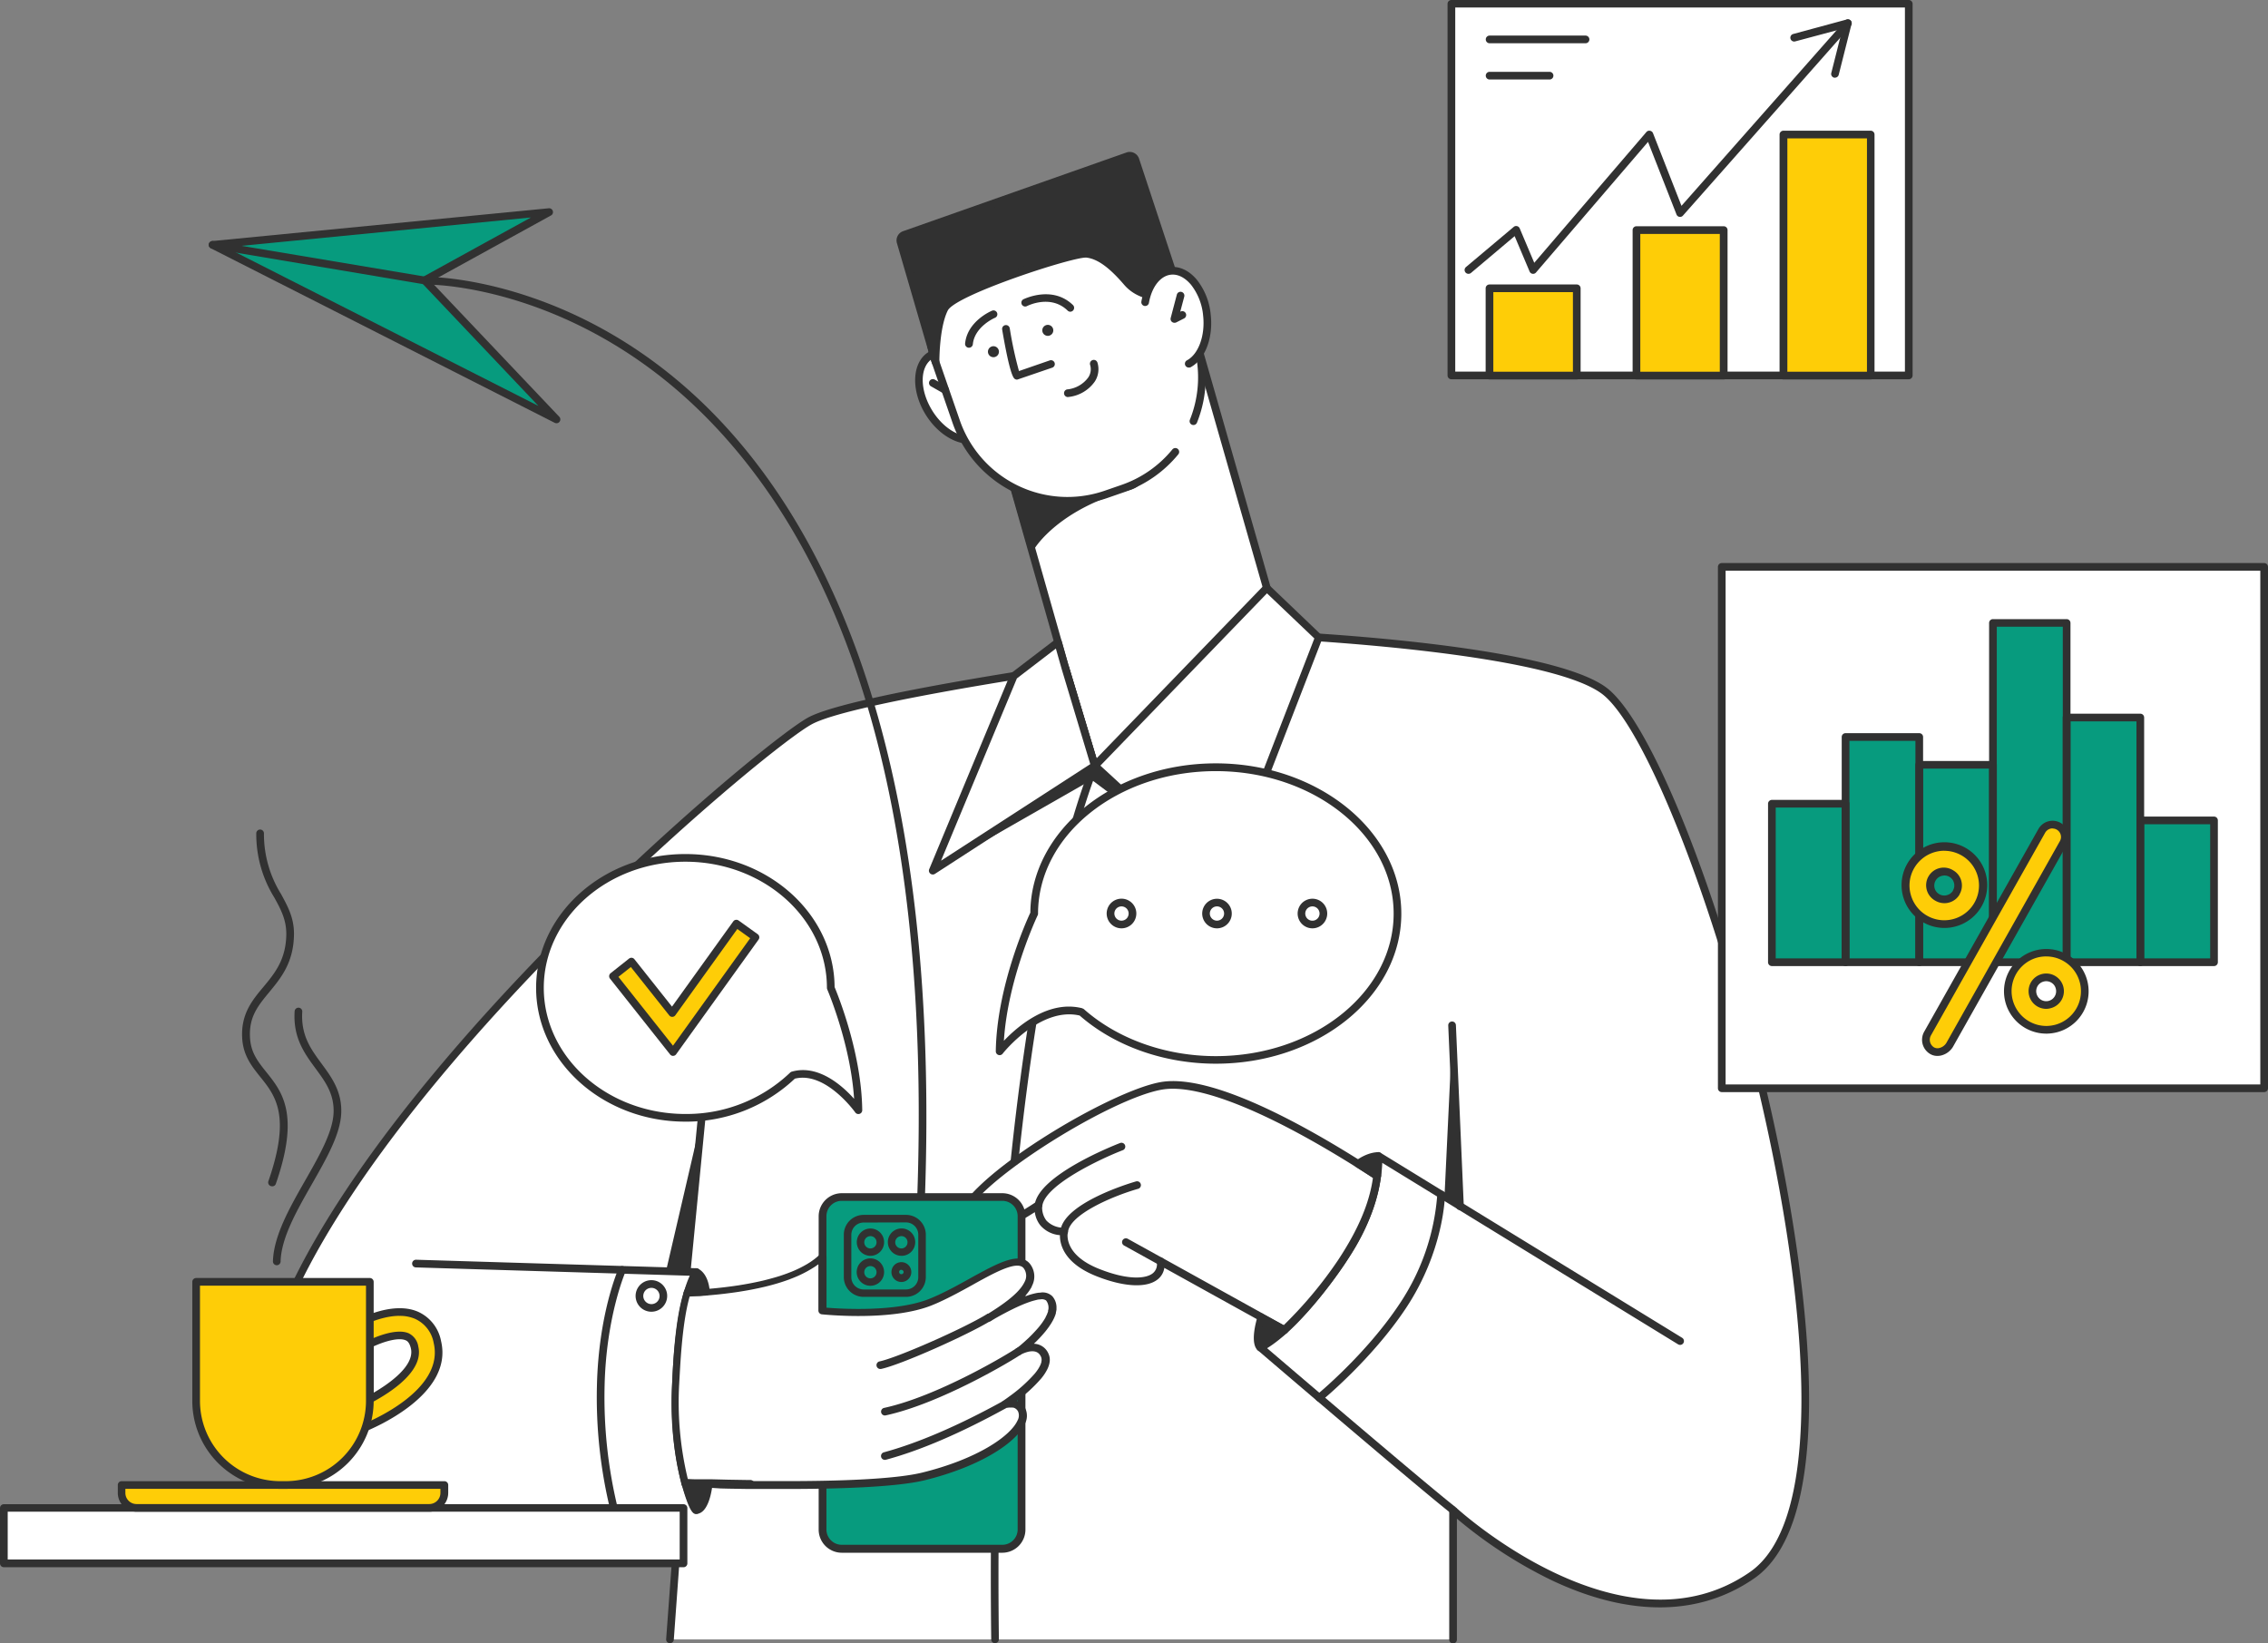 <svg xmlns="http://www.w3.org/2000/svg" xmlns:xlink="http://www.w3.org/1999/xlink" width="585.89" height="424.506" viewBox="0 0 585.89 424.506"><rect x="0" y="0" width="585.89" height="424.506" fill="#808080" stroke="none"/><defs><clipPath id="a"><rect width="177.566" height="190.557" fill="none"/></clipPath></defs><g transform="translate(53.899)"><path d="M910.829,697.816c3.8-2.354,3.976-8.968.384-14.772s-9.588-8.6-13.392-6.248-3.976,8.968-.384,14.773S907.025,700.17,910.829,697.816Z" transform="translate(-711.371 -584.97)" fill="#fff"/><path d="M906.2,697.935c-3.84,0-8.306-2.832-11.218-7.537-3.871-6.26-3.554-13.486.706-16.136s10.884.309,14.756,6.569a17.044,17.044,0,0,1,2.729,9.226c-.079,3.133-1.3,5.553-3.435,6.91A6.594,6.594,0,0,1,906.2,697.935Zm-9.52-8.584c3.3,5.331,8.727,7.988,12.027,5.926,1.547-.952,2.428-2.824,2.491-5.275a15.071,15.071,0,0,0-2.435-8.132c-3.292-5.323-8.687-7.989-12.019-5.926S893.384,684.02,896.684,689.351Z" transform="translate(-709.762 -583.299)" fill="#313131"/><path d="M962.446,750.476l7.6,25.252L1018,742l-22.141-77.317-53.414,15.406Z" transform="translate(-741.142 -577.913)" fill="#fff"/><path d="M968.407,775.069a.913.913,0,0,1-.326-.055,1.018,1.018,0,0,1-.389-.251,1.035,1.035,0,0,1-.236-.4l-7.592-25.251-20-70.391a.991.991,0,0,1,.683-1.222l53.405-15.414a1.022,1.022,0,0,1,1.09.337.99.99,0,0,1,.172.344l22.1,77.317a1,1,0,0,1-.015.6.968.968,0,0,1-.367.477L968.98,774.895A1.014,1.014,0,0,1,968.407,775.069Zm-6.647-26.521,7.2,23.927,46.256-32.526-21.68-75.691-51.5,14.867Z" transform="translate(-739.504 -576.263)" fill="#313131"/><path d="M959.32,754.169s6.077-10.416,25.019-15.462c10.456-2.792-11.471-17.873-11.471-17.873l-21.418,6.172Z" transform="translate(-746.773 -613.038)" fill="#313131"/><path d="M957.72,753.535H957.6a.991.991,0,0,1-.833-.706l-7.838-27.163a1,1,0,0,1,.682-1.23l21.42-6.172a.989.989,0,0,1,.408-.016,1,1,0,0,1,.386.151c2.618,1.8,15.621,11.051,14.673,16.525-.18,1.039-.936,2.435-3.513,3.118-18.246,4.871-24.355,14.915-24.418,15.018a.991.991,0,0,1-.849.476Zm-6.609-27.489,7,24.252c2.625-3.26,9.718-10.313,24.38-14.185,1.887-.508,2.022-1.285,2.067-1.547.551-3.174-7.8-10.313-13.486-14.28Z" transform="translate(-745.174 -611.411)" fill="#313131"/><path d="M903.409,611.365l5.482,15.866a29.949,29.949,0,0,0,38.081,18.516l5.2-1.8a29.932,29.932,0,0,0,18.516-38.079L965.21,590a31.642,31.642,0,0,0-40.239-19.563l-2.007.69a31.638,31.638,0,0,0-19.555,40.237Z" transform="translate(-715.637 -517.88)" fill="#fff"/><path d="M935.863,646.613a31.431,31.431,0,0,1-29.686-21.134l-5.339-15.43a32.669,32.669,0,0,1,20.174-41.5l2.007-.69a32.664,32.664,0,0,1,41.5,20.174l5.329,15.43a31.344,31.344,0,0,1-.505,21.888,1.035,1.035,0,0,1-.2.348.987.987,0,0,1-1.1.263.99.99,0,0,1-.558-.555,1.014,1.014,0,0,1-.071-.4,1.076,1.076,0,0,1,.094-.39,29.334,29.334,0,0,0,.475-20.507l-5.329-15.43a30.69,30.69,0,0,0-38.985-18.952l-2,.69a30.685,30.685,0,0,0-18.952,38.984l5.339,15.43a29.432,29.432,0,0,0,37.4,18.175l4.348-1.5a29.355,29.355,0,0,0,13.153-9.163.989.989,0,0,1,.3-.249.964.964,0,0,1,.371-.115.98.98,0,0,1,.727.221,1.016,1.016,0,0,1,.359.669,1,1,0,0,1-.217.727,31.347,31.347,0,0,1-14.011,9.782l-4.348,1.507A31.37,31.37,0,0,1,935.863,646.613Z" transform="translate(-714.003 -516.239)" fill="#313131"/><path d="M891.166,593.678s-.079-8.964,2.269-13.677,33.579-14.66,36.912-14.209c2.9.389,6.007,2.38,10.314,7.354,4.76,5.553,13.789,3.4,13.789,3.4l-1.468-4.236-10.164-30.836a1.586,1.586,0,0,0-1.981-.976l-57.708,20.333a1.538,1.538,0,0,0-.968,1.888Z" transform="translate(-703.395 -500.193)" fill="#313131"/><path d="M889.493,593.025a.991.991,0,0,1-.952-.714l-9.012-30.94a2.522,2.522,0,0,1,1.587-3.1l57.708-20.333a2.533,2.533,0,0,1,3.251,1.6l10.172,30.8,1.457,4.229a.99.99,0,0,1,.049.4,1.02,1.02,0,0,1-.12.389.976.976,0,0,1-.27.31.961.961,0,0,1-.371.174c-.4.1-9.711,2.174-14.763-3.72-3.831-4.466-6.816-6.632-9.674-7.021-3.052-.413-33.889,9.615-35.9,13.669-2.213,4.45-2.166,13.137-2.166,13.225a.984.984,0,0,1-.849.992Zm50.177-53.263a.5.5,0,0,0-.184,0l-57.7,20.325a.555.555,0,0,0-.349.682l7.394,25.386a26.562,26.562,0,0,1,2.047-8.29c2.642-5.291,34.82-15.168,37.943-14.748,3.382.46,6.745,2.832,10.917,7.695,3.341,3.9,9.273,3.594,11.711,3.269l-1.079-3.134L940.2,540.1a.57.57,0,0,0-.285-.325A.652.652,0,0,0,939.67,539.762Z" transform="translate(-701.722 -498.549)" fill="#313131"/><path d="M940.121,658.021a.993.993,0,0,1-.651-.246c-.793-.682-1.856-4.935-3.173-12.653a.994.994,0,1,1,1.959-.333,100.713,100.713,0,0,0,2.38,11.019l7.981-2.761a.992.992,0,0,1,.651,1.872l-8.822,3.015A1.185,1.185,0,0,1,940.121,658.021Zm13.787-17.541a1,1,0,0,1-.7-.286c-4.348-4.236-10.265-1.293-10.511-1.166a1,1,0,0,1-.373.106.994.994,0,0,1-.532-1.875c.072,0,7.418-3.729,12.806,1.515a1.008,1.008,0,0,1,0,1.4.98.98,0,0,1-.318.219A.969.969,0,0,1,953.908,640.48Zm-26.2,9.3h-.1a.992.992,0,0,1-.889-1.079c.555-5.743,6.672-8.37,6.926-8.472a.995.995,0,1,1,.793,1.825c-.055,0-5.284,2.284-5.72,6.838a1.007,1.007,0,0,1-1.015.889Zm20.373-3.062a1.42,1.42,0,1,0-1.42-1.42A1.42,1.42,0,0,0,948.078,646.716Zm-14.042,5.513a1.42,1.42,0,1,0-1.42-1.42A1.42,1.42,0,0,0,934.036,652.23Z" transform="translate(-731.303 -559.958)" fill="#313131"/><path d="M1059.775,644.449c4.449-.5,7.434-6.4,6.674-13.185s-4.977-11.88-9.422-11.382-7.434,6.4-6.674,13.185S1055.33,644.947,1059.775,644.449Z" transform="translate(-808.562 -549.872)" fill="#fff"/><path d="M1060.525,643.1a.994.994,0,0,1-.607-.21,1.016,1.016,0,0,1-.352-.54.994.994,0,0,1,.056-.641,1.007,1.007,0,0,1,.434-.473c3-1.587,4.76-6.458,4.183-11.582a15.1,15.1,0,0,0-3.112-7.933c-1.584-1.88-3.408-2.808-5.217-2.61-2.73.31-4.951,3.173-5.674,7.306a.991.991,0,0,1-1.951-.341c.873-5.021,3.775-8.528,7.4-8.933,2.491-.277,4.966.9,6.973,3.316a17.094,17.094,0,0,1,3.547,9.012c.674,6-1.476,11.575-5.221,13.558A.985.985,0,0,1,1060.525,643.1Z" transform="translate(-807.338 -548.152)" fill="#313131"/><path d="M965.206,642.257a.982.982,0,0,1-.434-.1,1.01,1.01,0,0,1-.349-.282.969.969,0,0,1-.187-.406,1,1,0,0,1,.011-.448l1.588-6.029a.977.977,0,0,1,.457-.606,1,1,0,0,1,.753-.1.995.995,0,0,1,.708,1.21l-1.038,3.911.086-.047a.995.995,0,1,1,.9,1.777l-2.015,1.024A.983.983,0,0,1,965.206,642.257ZM906,660.614a.962.962,0,0,1-.484-.127l-3.229-1.84a.992.992,0,0,1,.983-1.722l3.221,1.84a.992.992,0,0,1-.492,1.849Zm31.662.833a1,1,0,0,1-.183-1.976,7.638,7.638,0,0,0,5.48-3.1,3.82,3.82,0,0,0,.6-1.566,3.767,3.767,0,0,0-.131-1.671,1.034,1.034,0,0,1-.041-.385,1,1,0,0,1,.109-.372,1.088,1.088,0,0,1,.243-.3,1.017,1.017,0,0,1,.341-.186.992.992,0,0,1,.386-.042,1,1,0,0,1,.674.352,1.06,1.06,0,0,1,.187.34,5.843,5.843,0,0,1-.674,4.879,9.519,9.519,0,0,1-6.872,4.014A.49.49,0,0,1,937.663,661.448Z" transform="translate(-715.723 -558.879)" fill="#313131"/><path d="M1380.318,435.521H1262.16v96.016h118.157Z" transform="translate(-941.12 -434.577)" fill="#fff"/><path d="M1378.652,530.975H1260.5a.994.994,0,0,1-.992-.992V433.992a.994.994,0,0,1,.992-.992h118.15a.995.995,0,0,1,.992.992v95.992a.995.995,0,0,1-.992.992Zm-117.157-1.983H1377.66V434.936H1261.495Z" transform="translate(-939.462 -433)" fill="#313131"/><path d="M1310.975,565.523H1288.43V588.07h22.545Zm37.968-15.041H1326.4V588.07h22.546Zm37.96-24.68h-22.546V588.07H1386.9Z" transform="translate(-957.551 -491.047)" fill="#fecd07"/><path d="M1309.318,587.4h-22.545a.994.994,0,0,1-.993-.991V563.867a.994.994,0,0,1,.993-.992h22.545a.994.994,0,0,1,.993.992v22.546a.994.994,0,0,1-.993.991Zm-21.553-1.983h20.561V564.859h-20.561Zm59.513,1.983H1324.74a.994.994,0,0,1-.993-.992V548.826a.994.994,0,0,1,.993-.992h22.538a.994.994,0,0,1,.992.992v37.587a.994.994,0,0,1-.992.992Zm-21.546-1.983h20.538v-35.6h-20.538Zm59.513,1.983H1362.7a.994.994,0,0,1-.993-.992V524.145a1,1,0,0,1,.993-.992h22.545a.995.995,0,0,1,.992.992v62.268a.994.994,0,0,1-.992.992Zm-21.523-1.983h20.564V525.129h-20.564Z" transform="translate(-955.893 -489.39)" fill="#313131"/><path d="M1272.262,512.1a.981.981,0,0,1-.569-.18.968.968,0,0,1-.363-.474.984.984,0,0,1-.026-.6,1.032,1.032,0,0,1,.322-.5l12.321-10.361a.97.97,0,0,1,.873-.206,1,1,0,0,1,.682.579l3.76,8.893,28.964-33.772a.956.956,0,0,1,.914-.333,1,1,0,0,1,.479.2,1.009,1.009,0,0,1,.314.413l7.359,18.778,42.252-47.821a.993.993,0,0,1,1.494,1.309l-43.365,49.035a.985.985,0,0,1-1.375.116.982.982,0,0,1-.292-.41l-7.352-18.746-28.935,33.732a.984.984,0,0,1-.9.343.986.986,0,0,1-.764-.6l-3.861-9.131-11.292,9.52A1.025,1.025,0,0,1,1272.262,512.1Z" transform="translate(-946.817 -441.367)" fill="#313131"/><path d="M1277.491,461.4a.806.806,0,0,1-.24,0,1.006,1.006,0,0,1-.61-.453.981.981,0,0,1-.131-.366.966.966,0,0,1,.022-.387l2.887-11.424-12.265,3.277a.993.993,0,0,1-.723-.125.975.975,0,0,1-.439-.587.988.988,0,0,1,.644-1.2l13.9-3.768a.994.994,0,0,1,.513-.006.964.964,0,0,1,.7.693,1.028,1.028,0,0,1,.008.51l-3.3,13.074a.987.987,0,0,1-.352.546A1.013,1.013,0,0,1,1277.491,461.4Zm-64.475-8.885h-24.781a.992.992,0,0,1,0-1.983h24.781a.992.992,0,1,1,0,1.983Zm-9.232,9.361h-15.549a.992.992,0,0,1,0-1.983h15.549a.992.992,0,0,1,0,1.983ZM1160.4,745.92c-1.206,5.131-4.872,13.074-10.415,21.467-4.895,7.441-10.044,13.946-14.1,17.879-3.172,3.048-5.632,4.547-6.846,3.745s-.981-3.505.255-7.4c1.738-5.449,5.554-13.16,10.606-20.856,5.505-8.363,10.973-15.074,14.954-18.4,2.3-1.936,4.108-2.73,5.134-2.056S1161.109,742.976,1160.4,745.92Z" transform="translate(-857.356 -441.339)" fill="#313131"/><path d="M878.562,1279.1a2.3,2.3,0,0,1-1.292-.371c-4.258-2.809,3.794-19.351,10.576-29.646a114.159,114.159,0,0,1,12.381-16.01c4.262-4.4,7.236-5.944,9.086-4.76,3.966,2.6-1.843,16.524-9.718,28.474a123.774,123.774,0,0,1-12.8,16.624C883.157,1277.217,880.442,1279.1,878.562,1279.1Zm10.943-28.931c-9.61,14.58-12.7,25.863-11.108,26.9.363.247,2.378-.176,6.988-5.03a121.375,121.375,0,0,0,12.583-16.31c9.265-14.059,11.9-24.65,10.314-25.729-.479-.307-2.46.214-6.569,4.453A111.89,111.89,0,0,0,889.5,1250.166ZM736.3,1292.227c-.278,6.8-.23,15.464-1.039,21.347-.548,3.97-1.5,6.723-3.221,6.723-.793,0-2.047-2.565-3.173-6.91a87.063,87.063,0,0,1-2.095-25.238c.278-5.086,1.285-16.984,2.848-23.965.69-3.079,1.491-5.2,2.38-5.363,1.586-.292,2.7,1.682,3.4,5.015C736.828,1270.363,736.741,1282.119,736.3,1292.227Z" transform="translate(-606.129 -930.219)" fill="#313131"/><path d="M730.546,1371.177a1.772,1.772,0,0,1-.691-.176,1.792,1.792,0,0,1-.562-.442c-2.237-2.378-5.918-15.636-4.982-32.575.174-3.266.738-10.58,1.682-17.284,1.539-10.966,3.015-12.7,4.371-12.966a2.649,2.649,0,0,1,1.211.056,2.675,2.675,0,0,1,1.058.6c1.087.936,4.395,3.816,3.173,33.773-.087,1.958-.135,4.074-.19,6.235C735.25,1362.571,734.774,1371.177,730.546,1371.177Zm.23-61.5c-1.737,1.232-3.8,15.961-4.49,28.418-.936,17.055,2.856,29.6,4.418,31.081,2.38-.528,2.729-13.2,2.92-20.831.055-2.176.111-4.3.19-6.277,1.079-26.178-1.38-31.23-2.483-32.193a.622.622,0,0,0-.239-.157.669.669,0,0,0-.285-.041Z" transform="translate(-604.606 -980.111)" fill="#313131"/><path d="M703.017,871.127s68.228,3.046,83.546,14.28c24.268,17.755,76.954,201.764,38.327,228.556-33.923,23.519-77.261-16.827-77.261-16.827v33.406h-202.3l2.427-33.406H452.274c-7.7,0-27.3-18.819,2.809-70.392,35.7-61.086,116.118-127.843,126.392-133.46s65.988-13.693,65.988-13.693l7.6,25.252Z" transform="translate(-426.158 -707.045)" fill="#fff"/><path d="M543.708,1129.859h-.072a.926.926,0,0,1-.372-.1.985.985,0,0,1-.494-.569.985.985,0,0,1-.047-.382l2.38-32.346H450.7c-3.03,0-7.489-2.457-10.646-7.932-4.577-7.932-9.028-26.878,12.6-63.925,35.414-60.7,115.539-127.749,126.725-133.857,10.313-5.633,64.045-13.447,66.329-13.78a.984.984,0,0,1,1.087.7L654,901.6l46.8-32.939a1.04,1.04,0,0,1,.622-.183c2.79.127,68.685,3.173,84.092,14.454,9.018,6.6,22.212,35.757,33.556,74.294,12.187,41.316,19.246,83.118,18.89,111.813-.288,22.935-5.048,37.762-14.138,44.061-14.179,9.834-32.271,10-52.36.491a117.508,117.508,0,0,1-24.467-15.906V1128.9a.991.991,0,1,1-1.981,0v-33.436a.973.973,0,0,1,.161-.547,1,1,0,0,1,.431-.367,1.01,1.01,0,0,1,.566-.067.992.992,0,0,1,.509.251c.427.4,43.155,39.537,76.022,16.737,8.527-5.917,13-20.2,13.28-42.458.359-28.511-6.67-70.089-18.808-111.229-11.108-37.556-24.268-66.989-32.822-73.249-14.366-10.512-77.46-13.8-82.662-14.058l-47.679,33.534a1,1,0,0,1-.434.173.993.993,0,0,1-.854-.294.99.99,0,0,1-.236-.4l-7.346-24.434c-7.029,1.039-55.533,8.346-64.814,13.431C569.2,898.561,489.571,965.2,454.316,1025.57c-21.911,37.533-16.1,55.82-12.59,61.944,2.745,4.76,6.545,6.958,8.925,6.958h95.484a1.016,1.016,0,0,1,.394.082,1,1,0,0,1,.329.236.977.977,0,0,1,.208.344.99.99,0,0,1,.053.4l-2.419,33.406a1,1,0,0,1-.317.652A.983.983,0,0,1,543.708,1129.859Z" transform="translate(-424.535 -705.387)" fill="#313131"/><path d="M945.558,1186.235a1.006,1.006,0,0,1-.379-.075.943.943,0,0,1-.322-.213.959.959,0,0,1-.215-.318.983.983,0,0,1-.076-.379c-1.031-84.186,6.045-141.134,12.154-174.079,6.64-35.769,13.637-51.843,13.7-52a.991.991,0,0,1,1.812.048.987.987,0,0,1,0,.745c-.277.626-27.655,64.608-25.687,225.254a1,1,0,0,1-.287.7.985.985,0,0,1-.7.3Z" transform="translate(-742.405 -761.759)" fill="#313131"/><path d="M990.707,838.527l13.4,12.8L979.441,915.01l-33.193-30.542Zm-53.953,13.986,1.9,6.7,7.6,25.251L904.4,911.561l20.928-50.289Z" transform="translate(-717.345 -686.653)" fill="#fff"/><path d="M1047.674,914.369a.983.983,0,0,1-.666-.262l-33.2-30.542a.957.957,0,0,1-.229-.321.982.982,0,0,1-.09-.385.978.978,0,0,1,.281-.714l44.424-45.941a1,1,0,0,1,1.4,0l13.392,12.8a1.011,1.011,0,0,1,.285.5.977.977,0,0,1-.041.576L1048.6,913.736a1,1,0,0,1-.7.6A.956.956,0,0,1,1047.674,914.369Zm-31.732-31.574,31.376,28.87,23.894-61.722-12.239-11.654Z" transform="translate(-785.578 -685.02)" fill="#313131"/><path d="M679.779,934.3a1,1,0,0,1-.635-.228.991.991,0,0,1-.278-1.142l20.92-50.289a1.017,1.017,0,0,1,.317-.412l11.424-8.727a.993.993,0,0,1,1.315.1,1,1,0,0,1,.24.412l1.9,6.7,7.583,25.235a.974.974,0,0,1-.4,1.119l-41.847,27.09A.975.975,0,0,1,679.779,934.3Zm21.737-50.652-19.595,47.091,38.548-24.949L713.09,881.25l-1.507-5.315Zm-82.854,215.822a1,1,0,0,1-.45-.124,1.022,1.022,0,0,1-.343-.319c-.254-.389-6.227-9.7-5.418-32.732.635-17.748,3.174-25.388,4.562-28.346l-70.764-2.15a.992.992,0,0,1-.647-1.715,1,1,0,0,1,.71-.27l72.414,2.2a1.01,1.01,0,0,1,.88.6,1,1,0,0,1-.166,1.049c0,.037-4.173,5.352-5.006,28.71-.793,22.291,5.03,31.478,5.093,31.564a1.019,1.019,0,0,1,.157.506.992.992,0,0,1-.484.891.973.973,0,0,1-.507.142Z" transform="translate(-492.722 -708.402)" fill="#313131"/><path d="M1238.811,1278.339l-77.95-47.8s.888,11.662-8.468,25.744c-13.239,19.957-22.014,23.672-22.014,23.672s42.259,36.152,49.78,41.99Z" transform="translate(-858.692 -931.854)" fill="#fff"/><path d="M1178.5,1321.118a.987.987,0,0,1-.61-.213c-7.449-5.783-49.39-41.65-49.821-42.047a1.038,1.038,0,0,1-.281-.408,1.057,1.057,0,0,1-.052-.495,1.016,1.016,0,0,1,.6-.794c.083,0,8.726-3.966,21.579-23.309,9.03-13.595,8.307-25.013,8.3-25.122a1.022,1.022,0,0,1,.109-.528.977.977,0,0,1,.367-.393.96.96,0,0,1,1.03,0l77.954,47.821a.991.991,0,0,1,.326,1.364.987.987,0,0,1-.618.445.977.977,0,0,1-.749-.12l-76.426-46.885c-.127,3.895-1.281,13.43-8.632,24.515-10.464,15.778-18.126,21.546-21.111,23.37,6.689,5.722,41.911,35.8,48.656,41.024a1.008,1.008,0,0,1,.345.5,1.018,1.018,0,0,1-.015.607,1,1,0,0,1-.363.487A.966.966,0,0,1,1178.5,1321.118Z" transform="translate(-857.032 -930.052)" fill="#313131"/><path d="M895.65,1186.3a.992.992,0,0,1-.992-.944l-2.038-46.743a.978.978,0,0,1,.262-.712,1,1,0,0,1,1.4-.056,1.009,1.009,0,0,1,.318.689l2.037,46.735a1.021,1.021,0,0,1-.06.382.994.994,0,0,1-.517.558.919.919,0,0,1-.374.09ZM859.3,1235.77a.974.974,0,0,1-.573-.176.977.977,0,0,1-.386-1.078.984.984,0,0,1,.333-.5c.127-.1,12.692-10.434,21.291-23.373a58.354,58.354,0,0,0,9.824-28.343.991.991,0,1,1,1.981,0c0,.584-.307,14.658-10.123,29.406-8.782,13.2-21.561,23.706-21.7,23.8A.975.975,0,0,1,859.3,1235.77Zm-182.122,29.01a.987.987,0,0,1-.6-.2,1.006,1.006,0,0,1-.353-.528,123.1,123.1,0,0,1-3.523-32.429c.436-18.43,5.395-29.815,5.609-30.29a.987.987,0,0,1,.548-.5.967.967,0,0,1,.745.019.977.977,0,0,1,.521.532.994.994,0,0,1,0,.745c-.056.112-5.022,11.52-5.442,29.526a121.109,121.109,0,0,0,3.451,31.852,1,1,0,0,1-.69,1.221A.845.845,0,0,1,677.178,1264.779Zm9.6-52.221a4.106,4.106,0,0,1-2.268-.685,4.077,4.077,0,0,1,1.467-7.393,4.078,4.078,0,1,1,.8,8.078Zm0-6.165a2.094,2.094,0,0,0-1.941,1.284,2.1,2.1,0,0,0,.449,2.288,2.1,2.1,0,1,0,1.492-3.573Zm9.155-3.667h-.1a.994.994,0,0,1-.667-.359,1,1,0,0,1-.221-.726l3.824-39.271a1.01,1.01,0,0,1,.089-.4.978.978,0,0,1,.241-.326,1,1,0,0,1,.757-.247.95.95,0,0,1,.388.12,1,1,0,0,1,.307.266,1.016,1.016,0,0,1,.174.371.974.974,0,0,1,.012.4l-3.816,39.271a.991.991,0,0,1-.984.9Z" transform="translate(-572.396 -873.713)" fill="#313131"/><path d="M407.536,587.72l86.972-8.473L462.37,596.922,496.4,632.8Z" transform="translate(-406.56 -524.476)" fill="#079b7e"/><path d="M494.773,632.161a.989.989,0,0,1-.445-.1l-88.852-45.092a.991.991,0,0,1-.531-1.063,1.008,1.008,0,0,1,.881-.793l86.972-8.473a1,1,0,0,1,1.039.7.975.975,0,0,1-.468,1.158l-31.011,17.057L495.511,630.5a.991.991,0,0,1-.722,1.674ZM409.4,586.743l80.712,40.951-30.091-31.733a.992.992,0,0,1,.246-1.587l27.909-15.351Z" transform="translate(-404.93 -522.841)" fill="#313131"/><path d="M460.824,610.435h-.167l-54.787-9.218a1,1,0,0,1-.793-1.142.984.984,0,0,1,1.142-.794l54.835,9.195a.992.992,0,0,1-.167,1.976Z" transform="translate(-405.014 -536.998)" fill="#313131"/><path d="M683.1,862.724h-.04a1.013,1.013,0,0,1-.377-.093.98.98,0,0,1-.313-.225,1.013,1.013,0,0,1-.2-.333.984.984,0,0,1-.06-.382c3.3-92.818-14.708-160.25-53.509-200.337-33.8-34.906-71.693-35.279-72.192-35.279a.992.992,0,1,1,0-1.983c.381,0,39.134.278,73.581,35.834,17.413,17.985,30.876,41.911,40,71.121,11.17,35.754,15.914,79.707,14.106,130.715a.992.992,0,0,1-.3.678A1.007,1.007,0,0,1,683.1,862.724Z" transform="translate(-499.056 -552.526)" fill="#313131"/><path d="M715.731,1089.9s-8.116-11.516-16.922-9a39.553,39.553,0,0,1-27.766,10.973c-20.745,0-37.572-15.074-37.572-33.575s16.826-33.575,37.572-33.575,37.556,15.037,37.556,33.575C708.591,1058.295,715.533,1074.327,715.731,1089.9Z" transform="translate(-547.881 -803.116)" fill="#fff"/><path d="M669.358,1091.207c-21.253,0-38.555-15.509-38.555-34.563s17.3-34.563,38.555-34.563,38.428,15.4,38.555,34.357c.793,1.944,6.958,16.939,7.14,31.8a.991.991,0,0,1-.185.592.993.993,0,0,1-1.616,0c-.079-.112-7.671-10.711-15.613-8.726A40.85,40.85,0,0,1,669.358,1091.207Zm0-67.146c-20.166,0-36.572,14.621-36.572,32.583s16.406,32.582,36.572,32.582a38.734,38.734,0,0,0,27.084-10.7.964.964,0,0,1,.476-.251c6.8-1.906,13.01,3.655,16.033,7.037-.92-14.227-6.878-28.133-6.941-28.275a1.153,1.153,0,0,1-.079-.4C705.93,1038.682,689.525,1024.061,669.358,1024.061Z" transform="translate(-546.211 -801.464)" fill="#313131"/><path d="M699.406,1103.254l-15.517-19.587,4.752-3.767,10.527,13.28,16.6-23.1,4.926,3.546Z" transform="translate(-579.416 -831.488)" fill="#fecd07"/><path d="M697.719,1102.593a.949.949,0,0,1-.441-.1.969.969,0,0,1-.352-.285l-15.517-19.579a.96.96,0,0,1-.178-.345.981.981,0,0,1,.086-.753.946.946,0,0,1,.251-.3l4.76-3.771a1.054,1.054,0,0,1,.343-.176.959.959,0,0,1,.385-.034.982.982,0,0,1,.367.12,1,1,0,0,1,.294.251l9.71,12.246,15.827-22.021a.992.992,0,0,1,.643-.4,1.018,1.018,0,0,1,.746.176l4.927,3.536a1.055,1.055,0,0,1,.264.285,1.008,1.008,0,0,1,.135.363.992.992,0,0,1-.015.389.977.977,0,0,1-.163.352L698.5,1102.174a.957.957,0,0,1-.346.3.979.979,0,0,1-.447.109Zm-14.129-20.418,14.09,17.785,19.944-27.766-3.324-2.382-16.017,22.295a.984.984,0,0,1-1.587,0l-9.9-12.471Z" transform="translate(-577.729 -829.835)" fill="#313131"/><path d="M950.54,1035.559s10.139-12.969,21.141-10.138c8.576,7.591,20.946,12.352,34.695,12.352,25.916,0,46.93-16.92,46.93-37.8s-21.014-37.8-46.93-37.8-46.911,16.92-46.911,37.833C959.465,1000,950.786,1018.029,950.54,1035.559Z" transform="translate(-746.204 -763.992)" fill="#fff"/><path d="M1004.727,1037.108c-13.321,0-26.126-4.528-35.163-12.437-10.177-2.382-19.832,9.726-19.895,9.846a.992.992,0,0,1-1.777-.622c.23-16.546,7.933-33.732,8.925-35.8.143-21.291,21.586-38.57,47.91-38.57s47.922,17.406,47.922,38.825S1031.152,1037.108,1004.727,1037.108Zm-34.477-14.28a1.015,1.015,0,0,1,.442.225c8.726,7.692,21.1,12.1,34.035,12.1,25.328,0,45.941-16.509,45.941-36.811s-20.628-36.809-45.941-36.809-45.919,16.477-45.919,36.809a1.013,1.013,0,0,1-.1.431c-.079.165-7.7,16.2-8.726,32.421,3.53-3.719,11.535-10.64,20.271-8.4Z" transform="translate(-744.548 -762.335)" fill="#313131"/><path d="M1077.55,1060.545a3.818,3.818,0,0,1-3.531-2.363,3.768,3.768,0,0,1-.217-2.206,3.823,3.823,0,0,1,5.213-2.79,3.827,3.827,0,0,1-1.464,7.359Zm0-5.666a1.847,1.847,0,1,0,1.3.543A1.843,1.843,0,0,0,1077.55,1054.879Zm-24.665,5.666a3.819,3.819,0,1,1,3.536-2.363,3.878,3.878,0,0,1-.832,1.244,3.789,3.789,0,0,1-1.24.828A3.854,3.854,0,0,1,1052.885,1060.545Zm0-5.666a1.839,1.839,0,0,0-1.3,3.142,1.824,1.824,0,0,0,.94.505,1.842,1.842,0,1,0,.359-3.648Zm-24.665,5.666a3.83,3.83,0,1,1,2.7-1.109A3.833,3.833,0,0,1,1028.22,1060.545Zm0-5.666a1.844,1.844,0,0,0-1.022.311,1.881,1.881,0,0,0-.678.828,1.841,1.841,0,0,0-.1,1.064,1.842,1.842,0,0,0,3.337.663,1.841,1.841,0,0,0-1.532-2.865Z" transform="translate(-792.407 -820.739)" fill="#313131"/><path d="M1030.868,1204.841c-1.363,6.236-3.079,13.55-9.232,22.212a131.22,131.22,0,0,1-14.726,17.535l-5.966-3.311L974.9,1226.84c.794,5.468-6.078,6.932-16.25,2.888s-8.646-10.557-8.646-10.557c-7.576-.333-6.624-6.865-6.624-6.865s-20.023,13.654-20.341,4.539,38.992-33.582,52.684-35.406c12.512-1.659,35.114,10.711,50.772,20.579C1028.475,1203.295,1029.149,1203.7,1030.868,1204.841Z" transform="translate(-729.002 -901.047)" fill="#fff"/><path d="M1005.253,1243.991a1.031,1.031,0,0,1-.483-.127l-5.958-3.307-.1-.056-24.489-13.565a4.6,4.6,0,0,1-1.768,3.015c-2.865,2.251-8.782,1.918-15.827-.891-8.458-3.371-9.41-8.344-9.37-10.572a7.45,7.45,0,0,1-5.022-2.49,6.891,6.891,0,0,1-1.467-3.461c-3.967,2.547-14.1,8.528-18.358,6.348a3.86,3.86,0,0,1-2.023-3.61c-.349-10.228,40.31-34.668,53.549-36.429,12.692-1.682,34.953,10.31,51.431,20.722l.491.307c1.588,1,2.318,1.453,3.887,2.49a.981.981,0,0,1,.359.412,1,1,0,0,1,.086.543c-.888,7.138-3.872,14.276-9.385,22.673a109.537,109.537,0,0,1-14.868,17.688A1,1,0,0,1,1005.253,1243.991Zm-5.4-5.116,5.213,2.861a106.935,106.935,0,0,0,14.066-16.842c5.18-7.854,8.052-14.621,8.988-21.22-1.206-.794-1.9-1.228-3.333-2.127l-.491-.307c-22.9-14.434-40.7-21.692-50.113-20.437-13.486,1.794-52.115,26.069-51.829,34.391.048,1.315.555,1.719.936,1.91,3.022,1.532,12.558-3.625,17.857-7.235a.985.985,0,0,1,.538-.169.964.964,0,0,1,.544.15.991.991,0,0,1,.374.419,1.008,1.008,0,0,1,.083.562,5.547,5.547,0,0,0,1.071,3.876,6.079,6.079,0,0,0,4.617,1.85.964.964,0,0,1,.417.116.984.984,0,0,1,.5,1.112c-.048.225-1.2,5.711,8.05,9.4,7.516,2.992,12.093,2.565,13.876,1.169a2.973,2.973,0,0,0,1.034-3,.98.98,0,0,1,.423-.947.953.953,0,0,1,.509-.172,1.036,1.036,0,0,1,.528.12l26.043,14.43Z" transform="translate(-727.345 -899.42)" fill="#313131"/><path d="M975.7,1238.328h-.143a.993.993,0,0,1-.841-1.12c1.1-7.576,19.9-15.074,22.047-15.913a.991.991,0,1,1,.723,1.846c-5.554,2.142-20.017,8.894-20.8,14.351a1,1,0,0,1-.34.6A1.013,1.013,0,0,1,975.7,1238.328Zm6.623,6.854h-.1a1,1,0,0,1-.889-1.086c.73-7.419,18.738-12.655,19.5-12.868a.948.948,0,0,1,.4-.049.914.914,0,0,1,.382.108,1.071,1.071,0,0,1,.311.251,1.036,1.036,0,0,1,.184.356.946.946,0,0,1,.03.4.969.969,0,0,1-.128.375.966.966,0,0,1-.625.464c-6.752,1.936-17.629,6.674-18.073,11.157a.992.992,0,0,1-.984.9Zm24.9,7.67a.914.914,0,0,1-.476-.127l-8.951-4.955a.992.992,0,1,1,.959-1.738l8.973,4.966a.993.993,0,0,1,.476,1.112,1,1,0,0,1-.352.536.991.991,0,0,1-.607.206Z" transform="translate(-761.32 -926.029)" fill="#313131"/><path d="M874.8,1258.63H833.337a4.98,4.98,0,0,0-4.982,4.981v80.943a4.981,4.981,0,0,0,4.982,4.981H874.8a4.981,4.981,0,0,0,4.982-4.981v-80.943A4.98,4.98,0,0,0,874.8,1258.63Z" transform="translate(-669.778 -949.424)" fill="#079b7e"/><path d="M873.147,1348.894H831.681a5.979,5.979,0,0,1-5.974-5.981v-80.92a5.983,5.983,0,0,1,5.974-5.974h41.467a5.982,5.982,0,0,1,5.974,5.974v80.92a5.978,5.978,0,0,1-5.974,5.981Zm-41.467-90.9a3.966,3.966,0,0,0-3.967,3.966v80.916a3.966,3.966,0,0,0,3.967,3.966h41.467a3.966,3.966,0,0,0,3.967-3.966v-80.916a3.966,3.966,0,0,0-3.967-3.966Z" transform="translate(-668.122 -947.792)" fill="#313131"/><path d="M859.121,1292.146H848.174a5.121,5.121,0,0,1-5.117-5.123v-10.939a5.121,5.121,0,0,1,5.117-5.123h10.948a5.121,5.121,0,0,1,5.117,5.123v10.939a5.121,5.121,0,0,1-5.117,5.123Zm-10.948-19.205a3.173,3.173,0,0,0-3.174,3.172v10.943a3.172,3.172,0,0,0,3.174,3.172h10.948a3.172,3.172,0,0,0,3.173-3.172v-10.973a3.172,3.172,0,0,0-3.173-3.172Z" transform="translate(-678.974 -957.136)" fill="#313131"/><path d="M855.492,1287.394a3.528,3.528,0,1,1,3.269-2.176,3.572,3.572,0,0,1-.767,1.146,3.532,3.532,0,0,1-2.5,1.03Zm0-5.082a1.582,1.582,0,0,0-1.466.977,1.586,1.586,0,0,0,.344,1.73,1.586,1.586,0,0,0,2.441-.24,1.609,1.609,0,0,0,.149-1.494,1.63,1.63,0,0,0-.343-.517,1.59,1.59,0,0,0-.516-.345,1.549,1.549,0,0,0-.609-.124Zm0,12.82a3.54,3.54,0,1,1,2.5-1.037A3.538,3.538,0,0,1,855.492,1295.131Zm0-5.094a1.585,1.585,0,0,0-1.556,1.9,1.586,1.586,0,1,0,1.556-1.9Zm8-2.644a3.538,3.538,0,0,1-.617-7.014,3.541,3.541,0,0,1,3.135,6.007,3.519,3.519,0,0,1-2.519,1.007Zm0-5.086a1.594,1.594,0,0,0-1.466.981,1.588,1.588,0,0,0,.344,1.73,1.586,1.586,0,0,0,2.441-.24,1.61,1.61,0,0,0,.149-1.494,1.638,1.638,0,0,0-.343-.517,1.592,1.592,0,0,0-.516-.345,1.548,1.548,0,0,0-.609-.124Zm0,11.846a2.565,2.565,0,1,1,.981-.195A2.519,2.519,0,0,1,863.489,1294.154Zm0-3.172a.58.58,0,0,0-.535.356.589.589,0,0,0-.033.337.58.58,0,0,0,.158.3.58.58,0,0,0,.631.124.551.551,0,0,0,.26-.214.568.568,0,0,0,.1-.318.59.59,0,0,0-.186-.382.567.567,0,0,0-.394-.15Z" transform="translate(-684.539 -962.99)" fill="#313131"/><path d="M824.74,1312.341a4.381,4.381,0,0,1,0,.442,2.536,2.536,0,0,1-.064.419.131.131,0,0,1,0,.056,2.376,2.376,0,0,1-.1.423v.053a2.773,2.773,0,0,1-.127.4,1,1,0,0,1-.04.113c-.047.127-.095.262-.158.4a.283.283,0,0,1,0,.071c-.1.229-.214.461-.341.689v.049l-.127.236c-.191.333-.4.667-.635,1l-.309.453-.206.285-.19.24c-.119.157-.246.318-.373.468-.516.625-1.071,1.243-1.586,1.816l-.6.61-.23.221-.555.532c-.508.476-.992.914-1.412,1.27l-.246.206a1.522,1.522,0,0,1-.151.128l-.277.24c-.357.3-.635.513-.794.633l-.1.079a9.539,9.539,0,0,1,2.237-.846l.285-.064a3.486,3.486,0,0,1,4.2,1.936,2.824,2.824,0,0,1,.167,1.76.612.612,0,0,1-.04.165,5.784,5.784,0,0,1-.563,1.453l-.135.24c-.135.236-.285.483-.452.719l-.167.24-.23.311-.31.393a39.681,39.681,0,0,1-6.751,6.134l-.191.135c-.88.644-1.5,1.064-1.586,1.15l.277-.079h.135a3.266,3.266,0,0,1,.468-.078,2.06,2.06,0,0,1,.428,0,3.988,3.988,0,0,1,.793,0l.309.064a2.808,2.808,0,0,1,1.349.73.763.763,0,0,1,.1.094,3.1,3.1,0,0,1,.508.738c2.158,4.322-7.4,12.692-25.426,17.153-7.56,1.873-23.585,2.284-37.635,2.228H746.5l-5.276-.086c-.675,0-1.325,0-1.96-.049l-3.1-.078h-4.1l-1.357-.049H729.8a87.044,87.044,0,0,1-2.094-25.235c.278-5.086,1.285-16.988,2.848-23.968h.571l.944-.038h1.793l1.587-.12.642-.446c2.293-.2,4.927-.483,7.664-.91l1.547-.254c.793-.135,1.587-.278,2.38-.446l1-.206c.516-.1,1.039-.228,1.586-.348l1.079-.27c.357-.086.706-.183,1.055-.285s.515-.135.793-.213l.6-.176.873-.27c.69-.221,1.372-.461,2.039-.708l.928-.363a30.185,30.185,0,0,0,4.332-2.127c.254-.15.5-.3.738-.468s.5-.333.73-.5.428-.318.634-.483l.183-.142c.127-.1.246-.2.365-.311s.175-.15.262-.228l.524-.494v13.988s17.5,1.9,27.814-2.232l1.023-.427c.452-.191.9-.4,1.357-.6,1.332-.618,2.673-1.292,3.966-2l1.309-.7,1.365-.745,1.174-.644c1.055-.588,2.086-1.165,3.094-1.7,5.418-2.914,9.893-4.857,11.7-2.284a4.132,4.132,0,0,1,.182,4.505l-.119.236c-.048.09-.087.168-.143.254-1.952,3.255-6.854,6.419-10.488,8.655l.611-.363,1.182-.682.619-.352c1.095-.618,2.285-1.258,3.491-1.854l.722-.352c1.245-.6,2.491-1.157,3.657-1.584l.912-.318c.445-.142.881-.262,1.285-.356l.294-.071c.309-.064.6-.112.88-.153h.238a2.719,2.719,0,0,1,1.229.034,2.679,2.679,0,0,1,1.088.569A3.426,3.426,0,0,1,824.74,1312.341Z" transform="translate(-606.711 -974.782)" fill="#fff"/><path d="M753.835,1358.306h-9.686l-5.291-.086-1.952-.049-2.11-.135h-4.347l-2.245-.078h-.492a.991.991,0,0,1-.577-.225,1,1,0,0,1-.336-.52,86.047,86.047,0,0,1-2.483-25.545l.072-1.419c.286-5.554.793-15.954,2.975-22.793a.993.993,0,0,1,.344-.494,1,1,0,0,1,.568-.2h3.173l1.436-.1h.182l.849-.064c2.6-.221,5.157-.524,7.6-.895l1.531-.255c.794-.135,1.547-.277,2.325-.435l.992-.206c.508-.1,1.007-.225,1.507-.333l1.1-.281,1.039-.277.738-.206.6-.172.873-.27c.666-.217,1.333-.453,1.983-.693l.238-.093.658-.255a30.283,30.283,0,0,0,4.2-2.064l.7-.442c.254-.161.476-.326.7-.487s.4-.285.579-.434l.2-.158q.171-.129.325-.269l.246-.217.492-.468a1.023,1.023,0,0,1,.513-.262.984.984,0,0,1,1.015.419.986.986,0,0,1,.17.543v13.082c3.665.3,17.873,1.2,26.552-2.27l.167-.071c.27-.113.555-.221.833-.349.452-.191.9-.389,1.332-.588,1.19-.554,2.483-1.2,3.967-1.974l1.309-.708,1.349-.738,1.182-.651c1.047-.584,2.094-1.165,3.1-1.7,5.553-2.992,10.718-5.4,12.994-1.959a5.278,5.278,0,0,1,.246,5.479v.064c0,.064-.063.135-.1.2a2.276,2.276,0,0,1-.191.333,11.633,11.633,0,0,1-1.586,2.071l.167-.064.19-.071.753-.255c.468-.157.928-.285,1.365-.386l.341-.082c.309-.064.626-.116.936-.157h.27a3.574,3.574,0,0,1,3.173.937,4.386,4.386,0,0,1,1.063,2.711v.6a1.051,1.051,0,0,1-.071.461v.056a1.706,1.706,0,0,1-.079.333v.2c-.047.157-.1.318-.151.476a.224.224,0,0,1-.056.142l-.174.438s-.04.094-.048.108c-.087.2-.206.446-.341.686a.1.1,0,0,1-.056.109l-.111.2a12.471,12.471,0,0,1-.69,1.094c-.1.154-.206.311-.325.468l-.42.566-.325.412-.056.064c-.476.58-1.023,1.2-1.674,1.88l-.167.165c-.151.161-.3.318-.452.461l-.2.2-.444.431a4.195,4.195,0,0,1,3.792,2.618,3.784,3.784,0,0,1,.238,2.315,1.41,1.41,0,0,1-.056.27,6.528,6.528,0,0,1-.658,1.674c-.043.086-.091.172-.143.255a8.545,8.545,0,0,1-.492.794l-.166.236c-.087.127-.174.24-.262.352l-.31.4a38.978,38.978,0,0,1-6.346,5.846,3.715,3.715,0,0,1,1.38.839l.182.191a4.208,4.208,0,0,1,.635.929,4.526,4.526,0,0,1-.151,4.052c-2.1,4.554-10.94,10.816-25.926,14.512C781.974,1357.887,766.4,1358.306,753.835,1358.306Zm-8.409-2.037h6.148c18.342.071,31.273-.689,37.4-2.2,14.28-3.52,22.76-9.423,24.593-13.415a2.658,2.658,0,0,0,.174-2.333,2.085,2.085,0,0,0-.333-.491l-.079-.079a1.775,1.775,0,0,0-.88-.468h-.2a2.563,2.563,0,0,0-.587,0,1.832,1.832,0,0,0-.349,0l-.389.056h-.1l-.206.056h-.087a1.02,1.02,0,0,1-.665-.079.993.993,0,0,1-.129-1.7l.111-.078c.238-.157.793-.532,1.5-1.056l.238-.172a38.5,38.5,0,0,0,6.505-5.865l.294-.382c.072-.094.143-.18.206-.277l.167-.236a7.229,7.229,0,0,0,.4-.637l.119-.221a4.643,4.643,0,0,0,.476-1.2.518.518,0,0,1,0-.1,2.023,2.023,0,0,0-.087-1.2c-.357-.794-1.063-1.752-3.126-1.374-.075.015-.149.03-.222.049a8.186,8.186,0,0,0-2,.794,1.034,1.034,0,0,1-.685.094,1.022,1.022,0,0,1-.584-.371.973.973,0,0,1-.2-.655.956.956,0,0,1,.281-.622l.1-.1h.048a.427.427,0,0,1,.087-.071c.151-.109.421-.326.793-.611l.262-.221c.087-.064.111-.1.143-.12s.127-.112.166-.142l.087-.079c.421-.352.889-.794,1.388-1.247q.262-.235.524-.505l.262-.255.389-.39.166-.176c.611-.633,1.126-1.214,1.587-1.753l.349-.442.365-.48.31-.449c.23-.333.42-.637.587-.929l.119-.221v-.056a6.082,6.082,0,0,0,.309-.618l.055-.12a1.61,1.61,0,0,1,.111-.288.445.445,0,0,1,.04-.1c.04-.12.071-.228.1-.333s0-.071,0-.086v-.071a1.006,1.006,0,0,1,.064-.262,2.117,2.117,0,0,0,.048-.311v-.056a3.01,3.01,0,0,0-.627-2.008,1.91,1.91,0,0,0-.718-.288,1.855,1.855,0,0,0-.774.019h-.174a3.638,3.638,0,0,0-.793.135l-.262.064c-.4.1-.793.206-1.222.341l-.706.247-.174.064c-1.031.382-2.237.9-3.562,1.539l-.706.348c-1.023.509-2.158,1.112-3.451,1.831l-.468.262-1.325.794a.989.989,0,0,1-.723.068.991.991,0,0,1-.694-1.161.99.99,0,0,1,.4-.6c3.578-2.206,7.894-5.093,9.52-7.932a1.225,1.225,0,0,0,.111-.2l.111-.206.04-.082a3.273,3.273,0,0,0-.143-3.464c-1.293-1.944-5.76.108-10.409,2.61-1,.54-2.031,1.109-3.078,1.7l-1.182.652c-.452.243-.9.5-1.372.745l-1.309.7c-1.507.794-2.832,1.461-4.054,2.022-.46.217-.928.431-1.38.622l-.873.363-.167.071c-10.448,4.172-27.671,2.382-28.4,2.318a.983.983,0,0,1-.88-.985v-11.947l-.4.285c-.246.183-.508.356-.794.532l-.793.483a30.622,30.622,0,0,1-4.474,2.2c-.222.094-.468.184-.714.277l-.23.1c-.69.251-1.38.491-2.086.719l-.9.281-.611.18-.793.224-1.063.285-1.095.27-1.587.356-1.007.206c-.793.168-1.586.311-2.38.446l-1.586.262c-2.491.378-5.093.689-7.735.91l-.88.071h-.167c-.508,0-.992.083-1.452.1h-2.475c-1.9,6.606-2.38,16.336-2.681,21.635l-.079,1.434a84.426,84.426,0,0,0,2.253,24.227l1.959.064h4.347l2.047.049,1.952.049,5.267.086h.793Z" transform="translate(-604.628 -973.674)" fill="#313131"/><path d="M866.573,1117.019a.99.99,0,0,1-.654-.262.977.977,0,0,1-.315-.629.988.988,0,0,1,.772-1.067c4.577-.951,21.682-8.479,27.727-12.2a.991.991,0,1,1,1.039,1.689c-5.815,3.581-23.173,11.37-28.361,12.457Zm1.19,12.01a.991.991,0,0,1-.206-1.958c13.859-3.008,31.923-13.868,34.176-15.407a1,1,0,0,1,.745-.153.994.994,0,0,1,.374,1.8c-2.293,1.588-20.706,12.628-34.906,15.7Zm0,11.464a.988.988,0,0,1-.988-.861.991.991,0,0,1,.734-1.09c8.727-2.378,19.087-6.8,30.725-13.209l.952,1.738c-11.773,6.49-22.26,11-31.162,13.392A.889.889,0,0,1,867.763,1140.494Zm12.368-152.2,43.974-25.133-2.127-1.96Z" transform="translate(-693.074 -763.382)" fill="#313131"/><path d="M1013.207,963.156l-2.127-1.96-3.03,1.96,6.648,4.974,2.078-1.69Zm65.917,100.885,4.917,3.176.3-5.127S1082.154,1061.847,1079.124,1064.041Zm-25.006,39.612s-1.951,6.348-.255,7.812l6.22-4.505Z" transform="translate(-782.176 -763.382)" fill="#313131"/><path d="M912.484,1234.891a1.044,1.044,0,0,1-.539-.15l-4.91-3.176a.992.992,0,0,1-.461-.805.975.975,0,0,1,.412-.828c3.284-2.382,5.782-2.191,5.887-2.183a.989.989,0,0,1,.663.341.978.978,0,0,1,.232.708l-.3,5.134a.957.957,0,0,1-.169.464.97.97,0,0,1-.371.326A.952.952,0,0,1,912.484,1234.891Zm-3.079-4.127,2.183,1.389.135-2.284A8.724,8.724,0,0,0,909.406,1230.764Zm-27.1,48.416a.953.953,0,0,1-.641-.236c-2.041-1.738-.558-7.22-.049-8.861a.947.947,0,0,1,.217-.382.925.925,0,0,1,.359-.247.964.964,0,0,1,.85.056l5.959,3.3a.97.97,0,0,1,.356.341,1.006,1.006,0,0,1,.06.951,1,1,0,0,1-.311.382l-6.221,4.505A.98.98,0,0,1,882.307,1279.18Zm.872-7.329a15.01,15.01,0,0,0-.532,4.861l4.03-2.917Zm-144.089-8.067-4.76.277,2.245-5.355S738.709,1259.4,739.09,1263.784Zm.69,49.675-6.006-.18s1.9,6.9,2.785,6.9C739.089,1320.182,739.78,1313.459,739.78,1313.459Z" transform="translate(-610.619 -930.104)" fill="#313131"/><path d="M726.085,1212.968a1.012,1.012,0,0,1-.467-.12.993.993,0,0,1-.446-1.255l2.245-5.355a1,1,0,0,1,.5-.52.978.978,0,0,1,.721-.041c.286.094,2.785,1.045,3.213,5.932a1,1,0,0,1-.238.737,1.006,1.006,0,0,1-.69.341l-4.76.281Zm2.65-4.76-1.118,2.67,2.126-.124a5.765,5.765,0,0,0-1.008-2.532Zm-.4,60.876c-.65,0-1.634,0-3.744-7.621a.987.987,0,0,1-.019-.461.964.964,0,0,1,.191-.419.989.989,0,0,1,.812-.382l6.006.184a1.035,1.035,0,0,1,.4.094,1,1,0,0,1,.326.247.965.965,0,0,1,.208.367.975.975,0,0,1,.03.423C732.408,1262.748,731.591,1269.084,728.331,1269.084Zm-1.46-6.853a31.685,31.685,0,0,0,1.754,4.76c.721-.468,1.443-2.539,1.793-4.674ZM923.679,1144.47l-2.022,42.443,3.966,2.094Zm-193.935,22.3-9.123,39.267h5.3Z" transform="translate(-602.391 -878.018)" fill="#313131"/><g transform="translate(389.891 145.447)"><path d="M1683,824.016H1542.88V958.7H1683Z" transform="translate(-1541.888 -823.024)" fill="#fff"/><path d="M1681.337,958.034H1541.222a1,1,0,0,1-.992-.992V822.36a1,1,0,0,1,.992-.992h140.115a.995.995,0,0,1,.992.992V957.042a1,1,0,0,1-.992.992Zm-139.123-1.985h138.13v-132.7h-138.13Z" transform="translate(-1540.23 -821.368)" fill="#313131"/><path d="M1596.482,909.39H1577.45v40.942h19.033Zm19.04-17.238H1596.49v58.184h19.033Zm19.029,7.179h-19.029v51h19.029Zm19.04-36.636h-19.032v87.63h19.032Zm19.032,24.427h-19.032v63.21h19.032Zm19.032,26.576h-19.032v36.634h19.032Z" transform="translate(-1563.51 -847.218)" fill="#079b7e"/><path d="M1594.832,1027.657h-19.04a.991.991,0,0,1-.992-.993V985.723a.995.995,0,0,1,.992-.992h19.04a.995.995,0,0,1,.993.992v40.941a.992.992,0,0,1-.292.7A1,1,0,0,1,1594.832,1027.657Zm-18.048-1.981h17.055V986.714h-17.055Z" transform="translate(-1561.853 -923.55)" fill="#313131"/><path d="M1645.652,998.866h-19.04a.985.985,0,0,1-.992-.989V939.694a.988.988,0,0,1,.992-.992h19.04a.989.989,0,0,1,.989.992v58.184a.985.985,0,0,1-.989.989Zm-18.04-1.981h17.048v-56.2h-17.048Z" transform="translate(-1593.641 -894.759)" fill="#313131"/><path d="M1696.489,1010.857h-19.04a.985.985,0,0,1-.989-.989v-51a.989.989,0,0,1,.989-.992h19.04a.989.989,0,0,1,.993.992v51a1.018,1.018,0,0,1-.075.378.988.988,0,0,1-.918.61Zm-18.047-1.981H1695.5v-49.02h-17.059Z" transform="translate(-1625.44 -906.75)" fill="#313131"/><path d="M1747.309,949.669h-19.04a1,1,0,0,1-.7-.288.989.989,0,0,1-.288-.7V861.04a.987.987,0,0,1,.989-.992h19.04a.995.995,0,0,1,.993.992v87.637a.991.991,0,0,1-.993.992Zm-18.04-1.981h17.048v-85.68h-17.048Z" transform="translate(-1657.228 -845.562)" fill="#313131"/><path d="M1798.122,990.464h-19.04a.992.992,0,0,1-.992-.992V926.261a.995.995,0,0,1,.992-.991h19.04a.994.994,0,0,1,.993.991v63.211a1.022,1.022,0,0,1-.075.382,1.038,1.038,0,0,1-.217.322.951.951,0,0,1-.322.214A1,1,0,0,1,1798.122,990.464Zm-18.04-1.981h17.048v-61.23h-17.048Z" transform="translate(-1689.01 -886.358)" fill="#313131"/><path d="M1848.963,1034.851h-19.04a.99.99,0,0,1-.992-.992V997.224a.994.994,0,0,1,.992-.992h19.04a.994.994,0,0,1,.992.992v36.635a1.013,1.013,0,0,1-.075.382,1.032,1.032,0,0,1-.217.322.957.957,0,0,1-.322.214A1.008,1.008,0,0,1,1848.963,1034.851Zm-18.048-1.981h17.055V998.216h-17.055Z" transform="translate(-1720.81 -930.744)" fill="#313131"/><path d="M1710.449,1006.478l-29.391,52.177-.048.071a3.975,3.975,0,0,1-1.09,1.1,3.931,3.931,0,0,1-1.434.6,2.807,2.807,0,0,1-.588.052,2.507,2.507,0,0,1-1.434-.4,3.284,3.284,0,0,1-1.135-4.314l29.545-52.454a3.166,3.166,0,0,1,1.932-1.5,3.188,3.188,0,0,1,1.247-.09,3.332,3.332,0,0,1,1.184.4,3.224,3.224,0,0,1,1.5,1.936,3.243,3.243,0,0,1,.086,1.243,3.163,3.163,0,0,1-.4,1.183Zm5.221,35.7a9.958,9.958,0,1,0-9.655,12.524,10.392,10.392,0,0,0,2.562-.333,10,10,0,0,0,7.093-12.19Zm-6.562,4.344a3.578,3.578,0,0,1-4.872,1.3,3.573,3.573,0,0,1-1.7-3.8,3.6,3.6,0,0,1,1.925-2.494,3.531,3.531,0,0,1,3.741.382,3.575,3.575,0,0,1,.91,4.641Zm-19.778-31.59a9.986,9.986,0,1,0-1.041,7.554,9.9,9.9,0,0,0,1.041-7.554Zm-6.569,4.318a3.53,3.53,0,0,1-2.165,1.648,3.568,3.568,0,0,1-4.348-2.547,3.453,3.453,0,0,1-.09-1.386,3.538,3.538,0,0,1,.461-1.311,3.558,3.558,0,0,1,6.6,2.281A3.573,3.573,0,0,1,1682.761,1019.253Z" transform="translate(-1621.208 -934.16)" fill="#fecd07"/><path d="M1676.367,1059.849a3.559,3.559,0,0,1-2-.577,4.257,4.257,0,0,1-1.438-5.618l29.545-52.424a4.2,4.2,0,0,1,7.693.936,4.11,4.11,0,0,1,.124,1.625,4.186,4.186,0,0,1-.509,1.547l-29.4,52.188a.672.672,0,0,0-.052.086,5.006,5.006,0,0,1-1.371,1.408,4.945,4.945,0,0,1-1.805.764A4.326,4.326,0,0,1,1676.367,1059.849Zm29.766-58.768a2.2,2.2,0,0,0-1.116.3,2.242,2.242,0,0,0-.813.828l-29.541,52.42a2.3,2.3,0,0,0,.839,3.015,1.875,1.875,0,0,0,1.262.191,2.983,2.983,0,0,0,1.078-.453,3.014,3.014,0,0,0,.82-.839l29.35-52.169a2.111,2.111,0,0,0,.274-.816,2.074,2.074,0,0,0-.068-.858,2.185,2.185,0,0,0-2.124-1.588Zm-1.648,53.016a10.93,10.93,0,1,1,2.816-.363A11.345,11.345,0,0,1,1704.485,1054.1Zm0-19.943a9.167,9.167,0,0,0-2.3.292,8.99,8.99,0,0,0,2.288,17.669,9.307,9.307,0,0,0,2.314-.3,8.98,8.98,0,0,0-2.3-17.658Zm0,13.542a4.565,4.565,0,0,1-4.434-5.614,4.535,4.535,0,0,1,2.843-3.224,4.538,4.538,0,0,1,2.2-.251,4.592,4.592,0,0,1,2.06.82,4.562,4.562,0,0,1,1.895,3.861,4.525,4.525,0,0,1-3.393,4.232,4.393,4.393,0,0,1-1.165.176Zm0-7.142a2.779,2.779,0,0,0-.659.09,2.56,2.56,0,0,0-1.906,2.146,2.487,2.487,0,0,0,.067,1,2.567,2.567,0,0,0,.442.91,2.659,2.659,0,0,0,.76.674,2.572,2.572,0,0,0,3.771-2.887,2.524,2.524,0,0,0-.427-.914,2.5,2.5,0,0,0-.756-.67,2.553,2.553,0,0,0-1.277-.344Zm-26.324-13.756a11.068,11.068,0,1,1,.041,0Zm0-19.943a9.015,9.015,0,0,0-8.913,7.756,8.8,8.8,0,0,0,.221,3.494,8.97,8.97,0,1,0,8.7-11.235Zm0,13.542a4.641,4.641,0,0,1-2.292-.618,4.544,4.544,0,0,1-1.4-1.161,4.487,4.487,0,0,1-.835-1.614,4.562,4.562,0,0,1-.135-1.813,4.487,4.487,0,0,1,.584-1.723,4.555,4.555,0,0,1,6.367-1.554,4.416,4.416,0,0,1,2.112,2.771,4.553,4.553,0,0,1-.476,3.442.149.149,0,0,1,0,.056,4.494,4.494,0,0,1-2.738,2.064A4.416,4.416,0,0,1,1678.161,1020.4Zm0-7.142a2.573,2.573,0,0,0-.652.09,2.544,2.544,0,0,0-.914.438,2.605,2.605,0,0,0-.67.76,2.569,2.569,0,0,0,2.9,3.783,2.593,2.593,0,0,0,.914-.431,2.5,2.5,0,0,0,.674-.753v-.064a2.533,2.533,0,0,0,.244-1.9,2.455,2.455,0,0,0-.423-.914,2.494,2.494,0,0,0-.757-.67,2.551,2.551,0,0,0-1.311-.345Z" transform="translate(-1619.677 -932.538)" fill="#313131"/></g></g><g transform="translate(0 214.289)"><rect width="175.574" height="14.334" transform="translate(0.999 175.227)" fill="#fff"/><g clip-path="url(#a)"><path d="M176.574,144.678H1a.994.994,0,0,1-.923-.609A1,1,0,0,1,0,143.687V129.354a.99.99,0,0,1,1-.95H176.574a1,1,0,0,1,.992.992v14.337a.993.993,0,0,1-.992.95Zm-174.583-2H175.582V130.342H1.991Z" transform="translate(0 45.874)" fill="#313131"/><path d="M68.957,122.148a3.044,3.044,0,0,1-3.031-3.029V98.248a3.032,3.032,0,0,1,1.483-2.6c1.007-.6,10.059-5.775,16.572-3.008a9.335,9.335,0,0,1,5.458,6.944c3.1,13.074-17.065,21.418-19.374,22.354a2.984,2.984,0,0,1-1.109.213m3.031-22.077v14.28c5.5-2.936,12.8-8.13,11.558-13.366-.46-1.944-1.317-2.516-1.927-2.772-2.413-1.029-6.8.51-9.631,1.858" transform="translate(23.553 32.807)" fill="#fecd07"/><path d="M69.217,123.4a4.028,4.028,0,0,1-4.023-4.023V98.508a4.048,4.048,0,0,1,1.968-3.461c1.055-.618,10.512-6.022,17.453-3.071a10.377,10.377,0,0,1,6.037,7.632c3.291,13.89-17.587,22.564-19.976,23.508a4.041,4.041,0,0,1-1.459.285M79.911,93.072c-5.323,0-10.964,3.229-11.734,3.681a2.06,2.06,0,0,0-1,1.752v20.871a2.034,2.034,0,0,0,.889,1.682,1.993,1.993,0,0,0,.922.338,2.058,2.058,0,0,0,.975-.124c2.23-.88,21.681-8.947,18.778-21.2a8.417,8.417,0,0,0-4.886-6.258,9.873,9.873,0,0,0-3.94-.73ZM72.248,115.6a1,1,0,0,1-.516-.136,1.009,1.009,0,0,1-.476-.85v-14.28a.992.992,0,0,1,.555-.894c1.629-.794,7.219-3.257,10.451-1.873a4.529,4.529,0,0,1,2.507,3.449c1.475,6.214-6.922,11.734-12.066,14.471a.951.951,0,0,1-.455.119Zm.992-14.648v11.966c3.753-2.184,10.686-6.9,9.607-11.457-.4-1.674-1.071-1.959-1.357-2.078-1.839-.786-5.464.293-8.251,1.565Z" transform="translate(23.291 32.547)" fill="#313131"/><path d="M23.154,124.749h83.37v2.036a3.872,3.872,0,0,1-3.872,3.872H27.017a3.873,3.873,0,0,1-3.871-3.872v-2.036Z" transform="translate(8.269 44.568)" fill="#fecd07"/><path d="M102.912,131.908H27.277a4.863,4.863,0,0,1-4.855-4.862V125.01a.988.988,0,0,1,.987-.989h83.375a.988.988,0,0,1,.992.984v2.041a4.871,4.871,0,0,1-4.863,4.862ZM24.378,126v1.049a2.878,2.878,0,0,0,2.872,2.88h75.635a2.891,2.891,0,0,0,2.88-2.88V126Z" transform="translate(8.011 44.308)" fill="#313131"/><path d="M37.336,86.083h44.87v30.754A21.715,21.715,0,0,1,60.49,138.553H59.052a21.715,21.715,0,0,1-21.716-21.716Z" transform="translate(13.339 30.754)" fill="#fecd07"/><path d="M60.741,170.305H59.313A22.736,22.736,0,0,1,36.6,147.592V116.837a1,1,0,0,1,.992-.992h44.87a1,1,0,0,1,.992.992v30.754a22.736,22.736,0,0,1-22.712,22.714ZM38.584,117.829v29.762a20.754,20.754,0,0,0,20.729,20.732h1.428a20.752,20.752,0,0,0,20.729-20.732V117.829ZM57.195,92.149a.993.993,0,0,1-.937-1.318c5.9-16.977,1.817-22.077-2.125-26.971-2.142-2.674-4.364-5.429-4.64-9.908-.388-6.265,2.587-9.839,5.466-13.288s5.87-7.037,5.926-13.685c0-3.7-1.412-6.348-3.07-9.365A31.038,31.038,0,0,1,53.126.956a.992.992,0,0,1,1.983,0A29.387,29.387,0,0,0,59.551,16.7c1.721,3.172,3.348,6.123,3.316,10.315-.056,7.363-3.419,11.385-6.347,14.939s-5.346,6.418-5.006,11.9c.239,3.842,2.078,6.135,4.208,8.794,4.085,5.1,8.726,10.876,2.451,28.889a1.01,1.01,0,0,1-.385.475,1,1,0,0,1-.592.145Z" transform="translate(13.076 0)" fill="#313131"/><path d="M52.91,100.432a.987.987,0,0,1-.962-1.015c.2-6.618,4.343-13.89,8.354-20.919,3.673-6.442,7.139-12.528,7.314-17.509.167-4.839-2.172-8.008-4.657-11.378-2.864-3.9-5.823-7.932-5.41-14.707a.987.987,0,0,1,.309-.726.975.975,0,0,1,.741-.271,1,1,0,0,1,.39.1.989.989,0,0,1,.5.607,1,1,0,0,1,.031.407c-.365,6.074,2.261,9.637,5.038,13.4,2.571,3.491,5.228,7.142,5.038,12.632s-3.776,11.755-7.576,18.418c-3.887,6.823-7.933,13.875-8.092,20a.971.971,0,0,1-.088.375.945.945,0,0,1-.225.315.968.968,0,0,1-.328.206,1.041,1.041,0,0,1-.38.064" transform="translate(18.559 12.112)" fill="#313131"/></g></g></svg>